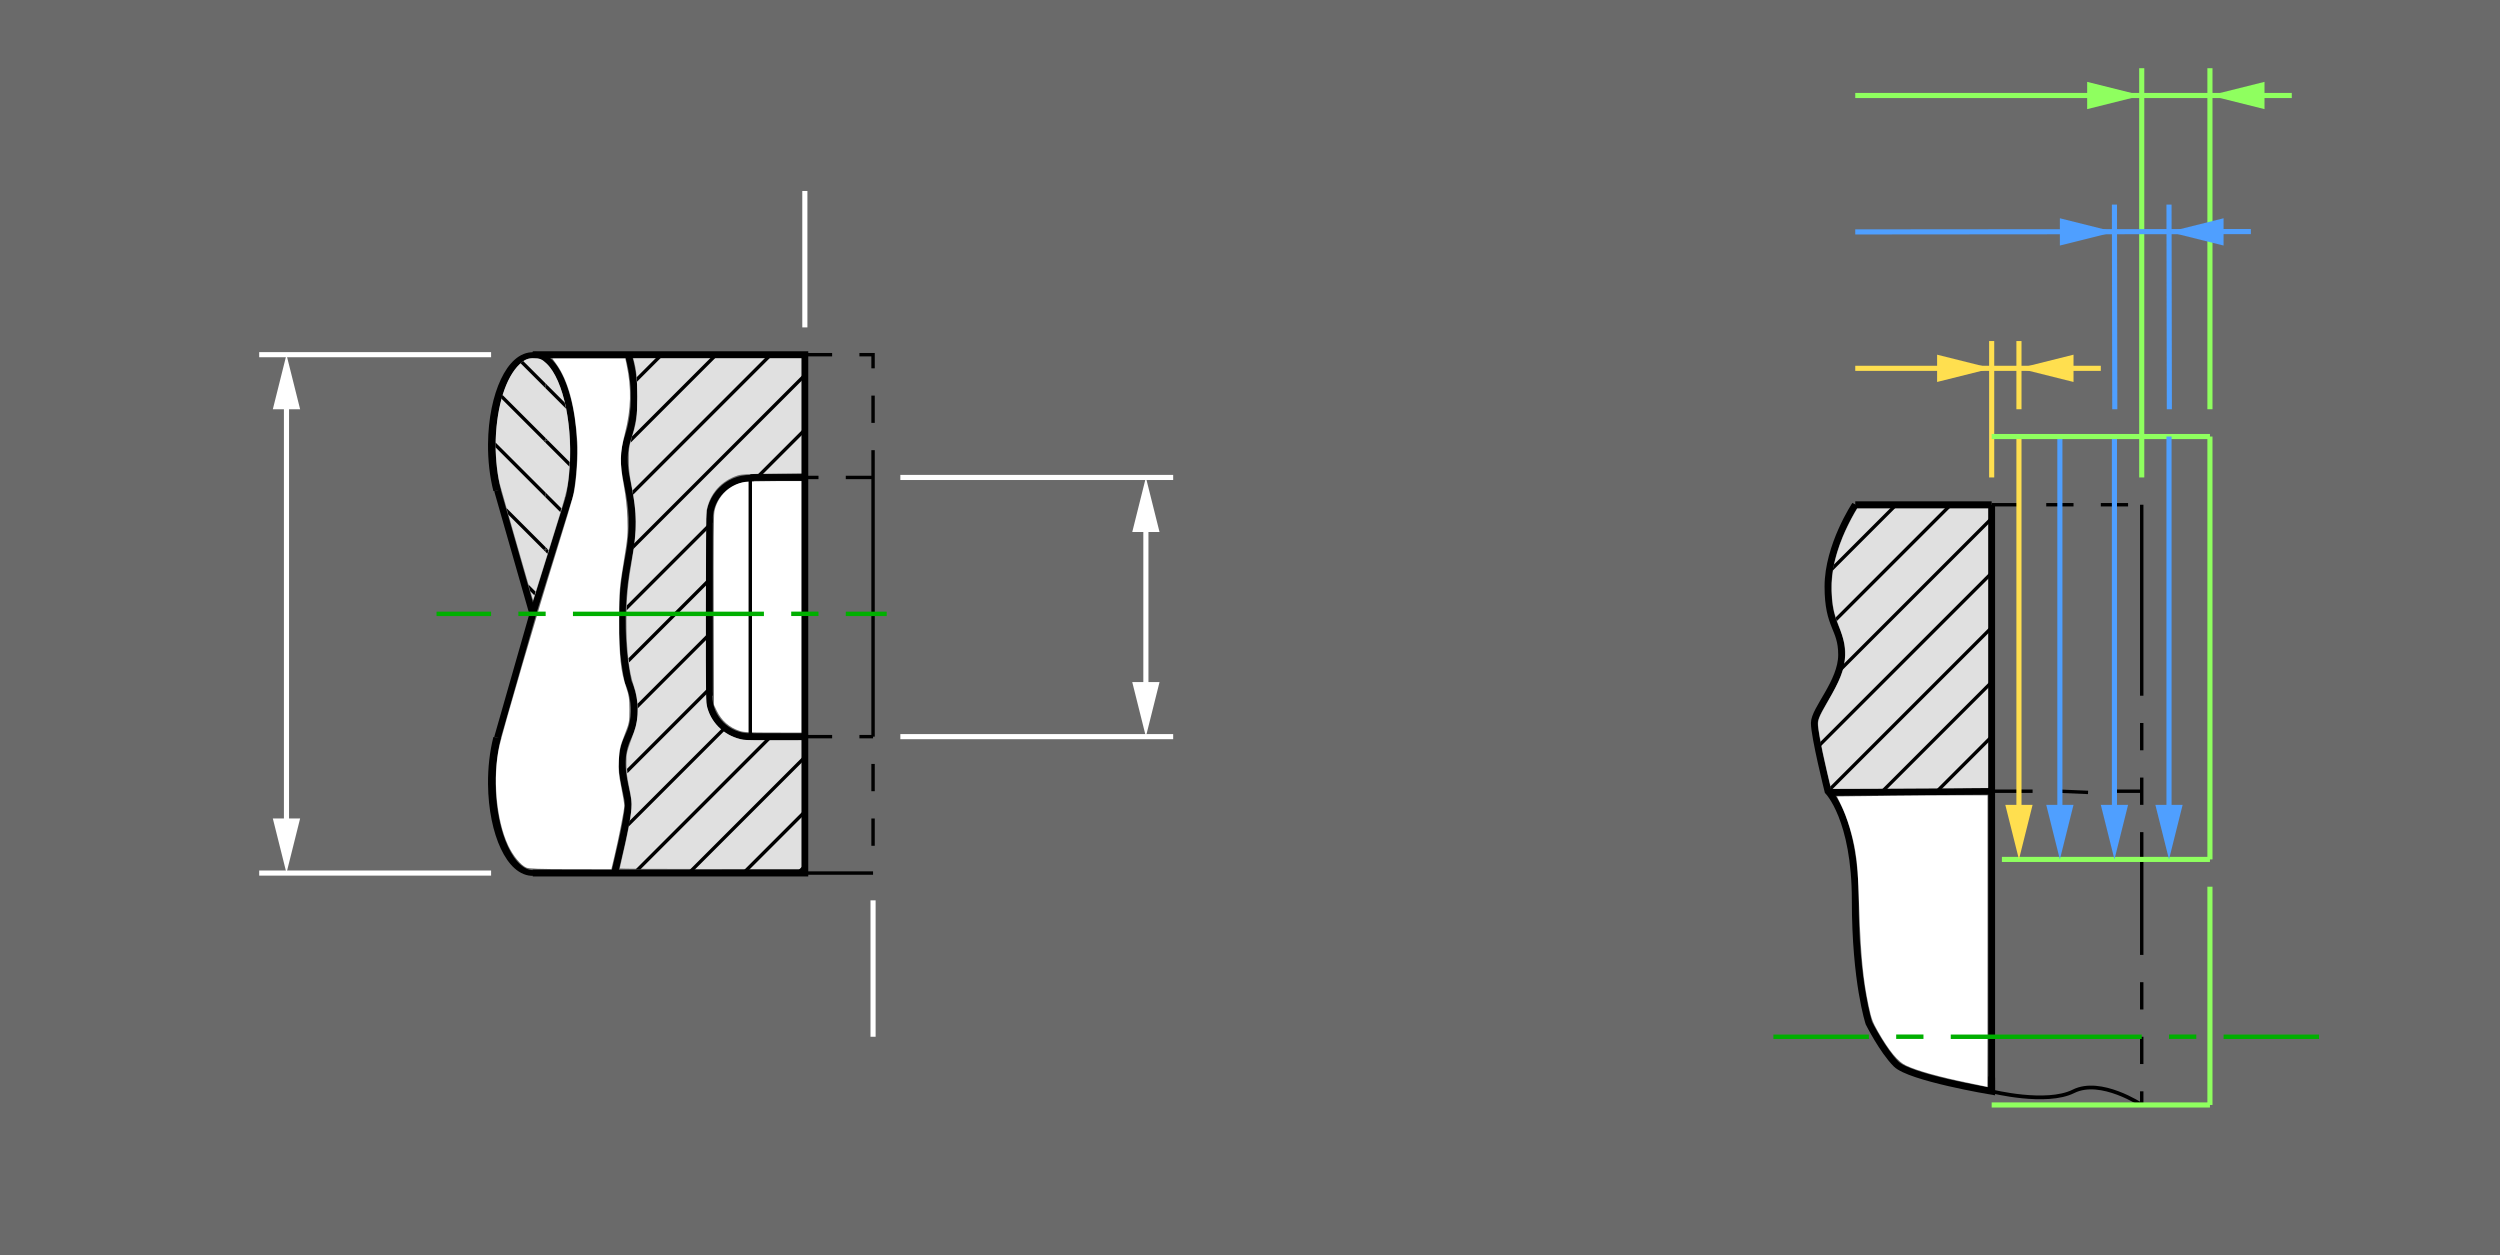 <?xml version="1.0" encoding="UTF-8" standalone="no"?>
<!-- Created with Inkscape (http://www.inkscape.org/) -->

<svg
   xmlns:dc="http://purl.org/dc/elements/1.1/"
   xmlns:cc="http://creativecommons.org/ns#"
   xmlns:rdf="http://www.w3.org/1999/02/22-rdf-syntax-ns#"
   xmlns:svg="http://www.w3.org/2000/svg"
   xmlns="http://www.w3.org/2000/svg"
   xmlns:xlink="http://www.w3.org/1999/xlink"
   xmlns:sodipodi="http://sodipodi.sourceforge.net/DTD/sodipodi-0.dtd"
   xmlns:inkscape="http://www.inkscape.org/namespaces/inkscape"
   width="733.054"
   height="368"
   id="svg35605"
   version="1.1"
   inkscape:version="0.47 r22583"
   sodipodi:docname="lathe_face.svg">
  <defs
     id="defs35607">
    <inkscape:perspective
       sodipodi:type="inkscape:persp3d"
       inkscape:vp_x="0 : 526.18109 : 1"
       inkscape:vp_y="0 : 1000 : 0"
       inkscape:vp_z="744.09448 : 526.18109 : 1"
       inkscape:persp3d-origin="372.04724 : 350.78739 : 1"
       id="perspective35613" />
    <inkscape:perspective
       id="perspective35329"
       inkscape:persp3d-origin="0.5 : 0.33333333 : 1"
       inkscape:vp_z="1 : 0.5 : 1"
       inkscape:vp_y="0 : 1000 : 0"
       inkscape:vp_x="0 : 0.5 : 1"
       sodipodi:type="inkscape:persp3d" />
    <clipPath
       clipPathUnits="userSpaceOnUse"
       id="clipPath34717">
      <path
         style="fill:#ffffc0;fill-opacity:1;stroke:none"
         d="m 792,664.362 c -1.704,-7.153 -2.694,-12.092 -2.911,-14.522 -0.24,-2.689 -0.622,-1.718 4.351,-11.079 2.678,-5.041 3.28,-7.053 3.275,-10.936 -0.004,-2.669 -0.193,-3.573 -1.591,-7.593 -2.41,-6.934 -2.79,-12.022 -1.388,-18.594 0.984,-4.613 2.983,-9.784 5.548,-14.346 l 1.177,-2.094 19.519,-0.091 19.519,-0.091 0,41.369 0,41.369 -10.549,0 c -5.802,0 -16.282,0.105 -23.29,0.233 l -12.741,0.233 -0.919,-3.857 0,0 z"
         id="path34719" />
    </clipPath>
    <clipPath
       clipPathUnits="userSpaceOnUse"
       id="clipPath34713">
      <path
         style="fill:#ffffc0;fill-opacity:1;stroke:none"
         d="m 792,664.362 c -1.704,-7.153 -2.694,-12.092 -2.911,-14.522 -0.24,-2.689 -0.622,-1.718 4.351,-11.079 2.678,-5.041 3.28,-7.053 3.275,-10.936 -0.004,-2.669 -0.193,-3.573 -1.591,-7.593 -2.41,-6.934 -2.79,-12.022 -1.388,-18.594 0.984,-4.613 2.983,-9.784 5.548,-14.346 l 1.177,-2.094 19.519,-0.091 19.519,-0.091 0,41.369 0,41.369 -10.549,0 c -5.802,0 -16.282,0.105 -23.29,0.233 l -12.741,0.233 -0.919,-3.857 0,0 z"
         id="path34715" />
    </clipPath>
    <clipPath
       clipPathUnits="userSpaceOnUse"
       id="clipPath34709">
      <path
         style="fill:#ffffc0;fill-opacity:1;stroke:none"
         d="m 792,664.362 c -1.704,-7.153 -2.694,-12.092 -2.911,-14.522 -0.24,-2.689 -0.622,-1.718 4.351,-11.079 2.678,-5.041 3.28,-7.053 3.275,-10.936 -0.004,-2.669 -0.193,-3.573 -1.591,-7.593 -2.41,-6.934 -2.79,-12.022 -1.388,-18.594 0.984,-4.613 2.983,-9.784 5.548,-14.346 l 1.177,-2.094 19.519,-0.091 19.519,-0.091 0,41.369 0,41.369 -10.549,0 c -5.802,0 -16.282,0.105 -23.29,0.233 l -12.741,0.233 -0.919,-3.857 0,0 z"
         id="path34711" />
    </clipPath>
    <clipPath
       clipPathUnits="userSpaceOnUse"
       id="clipPath34705">
      <path
         style="fill:#ffffc0;fill-opacity:1;stroke:none"
         d="m 792,664.362 c -1.704,-7.153 -2.694,-12.092 -2.911,-14.522 -0.24,-2.689 -0.622,-1.718 4.351,-11.079 2.678,-5.041 3.28,-7.053 3.275,-10.936 -0.004,-2.669 -0.193,-3.573 -1.591,-7.593 -2.41,-6.934 -2.79,-12.022 -1.388,-18.594 0.984,-4.613 2.983,-9.784 5.548,-14.346 l 1.177,-2.094 19.519,-0.091 19.519,-0.091 0,41.369 0,41.369 -10.549,0 c -5.802,0 -16.282,0.105 -23.29,0.233 l -12.741,0.233 -0.919,-3.857 0,0 z"
         id="path34707" />
    </clipPath>
    <clipPath
       clipPathUnits="userSpaceOnUse"
       id="clipPath34701">
      <path
         style="fill:#ffffc0;fill-opacity:1;stroke:none"
         d="m 792,664.362 c -1.704,-7.153 -2.694,-12.092 -2.911,-14.522 -0.24,-2.689 -0.622,-1.718 4.351,-11.079 2.678,-5.041 3.28,-7.053 3.275,-10.936 -0.004,-2.669 -0.193,-3.573 -1.591,-7.593 -2.41,-6.934 -2.79,-12.022 -1.388,-18.594 0.984,-4.613 2.983,-9.784 5.548,-14.346 l 1.177,-2.094 19.519,-0.091 19.519,-0.091 0,41.369 0,41.369 -10.549,0 c -5.802,0 -16.282,0.105 -23.29,0.233 l -12.741,0.233 -0.919,-3.857 0,0 z"
         id="path34703" />
    </clipPath>
    <clipPath
       clipPathUnits="userSpaceOnUse"
       id="clipPath34697">
      <path
         style="fill:#ffffc0;fill-opacity:1;stroke:none"
         d="m 792,664.362 c -1.704,-7.153 -2.694,-12.092 -2.911,-14.522 -0.24,-2.689 -0.622,-1.718 4.351,-11.079 2.678,-5.041 3.28,-7.053 3.275,-10.936 -0.004,-2.669 -0.193,-3.573 -1.591,-7.593 -2.41,-6.934 -2.79,-12.022 -1.388,-18.594 0.984,-4.613 2.983,-9.784 5.548,-14.346 l 1.177,-2.094 19.519,-0.091 19.519,-0.091 0,41.369 0,41.369 -10.549,0 c -5.802,0 -16.282,0.105 -23.29,0.233 l -12.741,0.233 -0.919,-3.857 0,0 z"
         id="path34699" />
    </clipPath>
    <clipPath
       clipPathUnits="userSpaceOnUse"
       id="clipPath34693">
      <path
         style="fill:#ffffc0;fill-opacity:1;stroke:none"
         d="m 792,664.362 c -1.704,-7.153 -2.694,-12.092 -2.911,-14.522 -0.24,-2.689 -0.622,-1.718 4.351,-11.079 2.678,-5.041 3.28,-7.053 3.275,-10.936 -0.004,-2.669 -0.193,-3.573 -1.591,-7.593 -2.41,-6.934 -2.79,-12.022 -1.388,-18.594 0.984,-4.613 2.983,-9.784 5.548,-14.346 l 1.177,-2.094 19.519,-0.091 19.519,-0.091 0,41.369 0,41.369 -10.549,0 c -5.802,0 -16.282,0.105 -23.29,0.233 l -12.741,0.233 -0.919,-3.857 0,0 z"
         id="path34695" />
    </clipPath>
    <clipPath
       clipPathUnits="userSpaceOnUse"
       id="clipPath34462">
      <path
         style="fill:#d2d2aa;fill-opacity:1;stroke:none"
         d="m -139.846,473.977 c 0.211,-0.549 1.08,-4.253 1.931,-8.23 1.554,-7.259 1.564,-8.021 0.262,-20.47 -0.32,-3.059 -0.018,-5.064 1.413,-9.391 2.182,-6.597 2.236,-9.103 0.348,-16.065 -2.265,-8.355 -2.547,-21.43 -0.72,-33.481 1.78,-11.744 1.845,-16.091 0.357,-23.893 -1.224,-6.419 -1.067,-10.123 0.777,-18.286 1.163,-5.149 1.129,-13.973 -0.071,-18.208 L -136,324.362 l 24.831,0 24.831,0 0,17.324 0,17.324 -8.862,0 c -5.951,0 -9.609,0.32 -11.137,0.974 -2.752,1.177 -5.803,4.319 -6.827,7.027 -0.487,1.288 -0.752,12.212 -0.752,30.964 0,27.468 0.073,29.116 1.398,31.714 2.757,5.404 7.175,7.057 18.931,7.085 l 7.248,0.017 0,19.092 0,19.092 -26.946,0 c -22.919,0 -26.888,-0.149 -26.562,-0.999 z"
         id="path34464" />
    </clipPath>
    <clipPath
       clipPathUnits="userSpaceOnUse"
       id="clipPath34458">
      <path
         style="fill:#d2d2aa;fill-opacity:1;stroke:none"
         d="m -139.846,473.977 c 0.211,-0.549 1.08,-4.253 1.931,-8.23 1.554,-7.259 1.564,-8.021 0.262,-20.47 -0.32,-3.059 -0.018,-5.064 1.413,-9.391 2.182,-6.597 2.236,-9.103 0.348,-16.065 -2.265,-8.355 -2.547,-21.43 -0.72,-33.481 1.78,-11.744 1.845,-16.091 0.357,-23.893 -1.224,-6.419 -1.067,-10.123 0.777,-18.286 1.163,-5.149 1.129,-13.973 -0.071,-18.208 L -136,324.362 l 24.831,0 24.831,0 0,17.324 0,17.324 -8.862,0 c -5.951,0 -9.609,0.32 -11.137,0.974 -2.752,1.177 -5.803,4.319 -6.827,7.027 -0.487,1.288 -0.752,12.212 -0.752,30.964 0,27.468 0.073,29.116 1.398,31.714 2.757,5.404 7.175,7.057 18.931,7.085 l 7.248,0.017 0,19.092 0,19.092 -26.946,0 c -22.919,0 -26.888,-0.149 -26.562,-0.999 z"
         id="path34460" />
    </clipPath>
    <clipPath
       clipPathUnits="userSpaceOnUse"
       id="clipPath34454">
      <path
         style="fill:#d2d2aa;fill-opacity:1;stroke:none"
         d="m -139.846,473.977 c 0.211,-0.549 1.08,-4.253 1.931,-8.23 1.554,-7.259 1.564,-8.021 0.262,-20.47 -0.32,-3.059 -0.018,-5.064 1.413,-9.391 2.182,-6.597 2.236,-9.103 0.348,-16.065 -2.265,-8.355 -2.547,-21.43 -0.72,-33.481 1.78,-11.744 1.845,-16.091 0.357,-23.893 -1.224,-6.419 -1.067,-10.123 0.777,-18.286 1.163,-5.149 1.129,-13.973 -0.071,-18.208 L -136,324.362 l 24.831,0 24.831,0 0,17.324 0,17.324 -8.862,0 c -5.951,0 -9.609,0.32 -11.137,0.974 -2.752,1.177 -5.803,4.319 -6.827,7.027 -0.487,1.288 -0.752,12.212 -0.752,30.964 0,27.468 0.073,29.116 1.398,31.714 2.757,5.404 7.175,7.057 18.931,7.085 l 7.248,0.017 0,19.092 0,19.092 -26.946,0 c -22.919,0 -26.888,-0.149 -26.562,-0.999 z"
         id="path34456" />
    </clipPath>
    <clipPath
       clipPathUnits="userSpaceOnUse"
       id="clipPath34450">
      <path
         style="fill:#d2d2aa;fill-opacity:1;stroke:none"
         d="m -139.846,473.977 c 0.211,-0.549 1.08,-4.253 1.931,-8.23 1.554,-7.259 1.564,-8.021 0.262,-20.47 -0.32,-3.059 -0.018,-5.064 1.413,-9.391 2.182,-6.597 2.236,-9.103 0.348,-16.065 -2.265,-8.355 -2.547,-21.43 -0.72,-33.481 1.78,-11.744 1.845,-16.091 0.357,-23.893 -1.224,-6.419 -1.067,-10.123 0.777,-18.286 1.163,-5.149 1.129,-13.973 -0.071,-18.208 L -136,324.362 l 24.831,0 24.831,0 0,17.324 0,17.324 -8.862,0 c -5.951,0 -9.609,0.32 -11.137,0.974 -2.752,1.177 -5.803,4.319 -6.827,7.027 -0.487,1.288 -0.752,12.212 -0.752,30.964 0,27.468 0.073,29.116 1.398,31.714 2.757,5.404 7.175,7.057 18.931,7.085 l 7.248,0.017 0,19.092 0,19.092 -26.946,0 c -22.919,0 -26.888,-0.149 -26.562,-0.999 z"
         id="path34452" />
    </clipPath>
    <clipPath
       clipPathUnits="userSpaceOnUse"
       id="clipPath34446">
      <path
         style="fill:#d2d2aa;fill-opacity:1;stroke:none"
         d="m -139.846,473.977 c 0.211,-0.549 1.08,-4.253 1.931,-8.23 1.554,-7.259 1.564,-8.021 0.262,-20.47 -0.32,-3.059 -0.018,-5.064 1.413,-9.391 2.182,-6.597 2.236,-9.103 0.348,-16.065 -2.265,-8.355 -2.547,-21.43 -0.72,-33.481 1.78,-11.744 1.845,-16.091 0.357,-23.893 -1.224,-6.419 -1.067,-10.123 0.777,-18.286 1.163,-5.149 1.129,-13.973 -0.071,-18.208 L -136,324.362 l 24.831,0 24.831,0 0,17.324 0,17.324 -8.862,0 c -5.951,0 -9.609,0.32 -11.137,0.974 -2.752,1.177 -5.803,4.319 -6.827,7.027 -0.487,1.288 -0.752,12.212 -0.752,30.964 0,27.468 0.073,29.116 1.398,31.714 2.757,5.404 7.175,7.057 18.931,7.085 l 7.248,0.017 0,19.092 0,19.092 -26.946,0 c -22.919,0 -26.888,-0.149 -26.562,-0.999 z"
         id="path34448" />
    </clipPath>
    <clipPath
       clipPathUnits="userSpaceOnUse"
       id="clipPath34442">
      <path
         style="fill:#d2d2aa;fill-opacity:1;stroke:none"
         d="m -139.846,473.977 c 0.211,-0.549 1.08,-4.253 1.931,-8.23 1.554,-7.259 1.564,-8.021 0.262,-20.47 -0.32,-3.059 -0.018,-5.064 1.413,-9.391 2.182,-6.597 2.236,-9.103 0.348,-16.065 -2.265,-8.355 -2.547,-21.43 -0.72,-33.481 1.78,-11.744 1.845,-16.091 0.357,-23.893 -1.224,-6.419 -1.067,-10.123 0.777,-18.286 1.163,-5.149 1.129,-13.973 -0.071,-18.208 L -136,324.362 l 24.831,0 24.831,0 0,17.324 0,17.324 -8.862,0 c -5.951,0 -9.609,0.32 -11.137,0.974 -2.752,1.177 -5.803,4.319 -6.827,7.027 -0.487,1.288 -0.752,12.212 -0.752,30.964 0,27.468 0.073,29.116 1.398,31.714 2.757,5.404 7.175,7.057 18.931,7.085 l 7.248,0.017 0,19.092 0,19.092 -26.946,0 c -22.919,0 -26.888,-0.149 -26.562,-0.999 z"
         id="path34444" />
    </clipPath>
    <clipPath
       clipPathUnits="userSpaceOnUse"
       id="clipPath34438">
      <path
         style="fill:#d2d2aa;fill-opacity:1;stroke:none"
         d="m -139.846,473.977 c 0.211,-0.549 1.08,-4.253 1.931,-8.23 1.554,-7.259 1.564,-8.021 0.262,-20.47 -0.32,-3.059 -0.018,-5.064 1.413,-9.391 2.182,-6.597 2.236,-9.103 0.348,-16.065 -2.265,-8.355 -2.547,-21.43 -0.72,-33.481 1.78,-11.744 1.845,-16.091 0.357,-23.893 -1.224,-6.419 -1.067,-10.123 0.777,-18.286 1.163,-5.149 1.129,-13.973 -0.071,-18.208 L -136,324.362 l 24.831,0 24.831,0 0,17.324 0,17.324 -8.862,0 c -5.951,0 -9.609,0.32 -11.137,0.974 -2.752,1.177 -5.803,4.319 -6.827,7.027 -0.487,1.288 -0.752,12.212 -0.752,30.964 0,27.468 0.073,29.116 1.398,31.714 2.757,5.404 7.175,7.057 18.931,7.085 l 7.248,0.017 0,19.092 0,19.092 -26.946,0 c -22.919,0 -26.888,-0.149 -26.562,-0.999 z"
         id="path34440" />
    </clipPath>
    <clipPath
       clipPathUnits="userSpaceOnUse"
       id="clipPath34434">
      <path
         style="fill:#d2d2aa;fill-opacity:1;stroke:none"
         d="m -139.846,473.977 c 0.211,-0.549 1.08,-4.253 1.931,-8.23 1.554,-7.259 1.564,-8.021 0.262,-20.47 -0.32,-3.059 -0.018,-5.064 1.413,-9.391 2.182,-6.597 2.236,-9.103 0.348,-16.065 -2.265,-8.355 -2.547,-21.43 -0.72,-33.481 1.78,-11.744 1.845,-16.091 0.357,-23.893 -1.224,-6.419 -1.067,-10.123 0.777,-18.286 1.163,-5.149 1.129,-13.973 -0.071,-18.208 L -136,324.362 l 24.831,0 24.831,0 0,17.324 0,17.324 -8.862,0 c -5.951,0 -9.609,0.32 -11.137,0.974 -2.752,1.177 -5.803,4.319 -6.827,7.027 -0.487,1.288 -0.752,12.212 -0.752,30.964 0,27.468 0.073,29.116 1.398,31.714 2.757,5.404 7.175,7.057 18.931,7.085 l 7.248,0.017 0,19.092 0,19.092 -26.946,0 c -22.919,0 -26.888,-0.149 -26.562,-0.999 z"
         id="path34436" />
    </clipPath>
    <clipPath
       clipPathUnits="userSpaceOnUse"
       id="clipPath34430">
      <path
         style="fill:#d2d2aa;fill-opacity:1;stroke:none"
         d="m -139.846,473.977 c 0.211,-0.549 1.08,-4.253 1.931,-8.23 1.554,-7.259 1.564,-8.021 0.262,-20.47 -0.32,-3.059 -0.018,-5.064 1.413,-9.391 2.182,-6.597 2.236,-9.103 0.348,-16.065 -2.265,-8.355 -2.547,-21.43 -0.72,-33.481 1.78,-11.744 1.845,-16.091 0.357,-23.893 -1.224,-6.419 -1.067,-10.123 0.777,-18.286 1.163,-5.149 1.129,-13.973 -0.071,-18.208 L -136,324.362 l 24.831,0 24.831,0 0,17.324 0,17.324 -8.862,0 c -5.951,0 -9.609,0.32 -11.137,0.974 -2.752,1.177 -5.803,4.319 -6.827,7.027 -0.487,1.288 -0.752,12.212 -0.752,30.964 0,27.468 0.073,29.116 1.398,31.714 2.757,5.404 7.175,7.057 18.931,7.085 l 7.248,0.017 0,19.092 0,19.092 -26.946,0 c -22.919,0 -26.888,-0.149 -26.562,-0.999 z"
         id="path34432" />
    </clipPath>
    <clipPath
       clipPathUnits="userSpaceOnUse"
       id="clipPath34426">
      <path
         style="fill:#d2d2aa;fill-opacity:1;stroke:none"
         d="m -139.846,473.977 c 0.211,-0.549 1.08,-4.253 1.931,-8.23 1.554,-7.259 1.564,-8.021 0.262,-20.47 -0.32,-3.059 -0.018,-5.064 1.413,-9.391 2.182,-6.597 2.236,-9.103 0.348,-16.065 -2.265,-8.355 -2.547,-21.43 -0.72,-33.481 1.78,-11.744 1.845,-16.091 0.357,-23.893 -1.224,-6.419 -1.067,-10.123 0.777,-18.286 1.163,-5.149 1.129,-13.973 -0.071,-18.208 L -136,324.362 l 24.831,0 24.831,0 0,17.324 0,17.324 -8.862,0 c -5.951,0 -9.609,0.32 -11.137,0.974 -2.752,1.177 -5.803,4.319 -6.827,7.027 -0.487,1.288 -0.752,12.212 -0.752,30.964 0,27.468 0.073,29.116 1.398,31.714 2.757,5.404 7.175,7.057 18.931,7.085 l 7.248,0.017 0,19.092 0,19.092 -26.946,0 c -22.919,0 -26.888,-0.149 -26.562,-0.999 z"
         id="path34428" />
    </clipPath>
    <clipPath
       clipPathUnits="userSpaceOnUse"
       id="clipPath34422">
      <path
         style="fill:#d2d2aa;fill-opacity:1;stroke:none"
         d="m -139.846,473.977 c 0.211,-0.549 1.08,-4.253 1.931,-8.23 1.554,-7.259 1.564,-8.021 0.262,-20.47 -0.32,-3.059 -0.018,-5.064 1.413,-9.391 2.182,-6.597 2.236,-9.103 0.348,-16.065 -2.265,-8.355 -2.547,-21.43 -0.72,-33.481 1.78,-11.744 1.845,-16.091 0.357,-23.893 -1.224,-6.419 -1.067,-10.123 0.777,-18.286 1.163,-5.149 1.129,-13.973 -0.071,-18.208 L -136,324.362 l 24.831,0 24.831,0 0,17.324 0,17.324 -8.862,0 c -5.951,0 -9.609,0.32 -11.137,0.974 -2.752,1.177 -5.803,4.319 -6.827,7.027 -0.487,1.288 -0.752,12.212 -0.752,30.964 0,27.468 0.073,29.116 1.398,31.714 2.757,5.404 7.175,7.057 18.931,7.085 l 7.248,0.017 0,19.092 0,19.092 -26.946,0 c -22.919,0 -26.888,-0.149 -26.562,-0.999 z"
         id="path34424" />
    </clipPath>
    <clipPath
       clipPathUnits="userSpaceOnUse"
       id="clipPath34418">
      <path
         style="fill:#d2d2aa;fill-opacity:1;stroke:none"
         d="m -139.846,473.977 c 0.211,-0.549 1.08,-4.253 1.931,-8.23 1.554,-7.259 1.564,-8.021 0.262,-20.47 -0.32,-3.059 -0.018,-5.064 1.413,-9.391 2.182,-6.597 2.236,-9.103 0.348,-16.065 -2.265,-8.355 -2.547,-21.43 -0.72,-33.481 1.78,-11.744 1.845,-16.091 0.357,-23.893 -1.224,-6.419 -1.067,-10.123 0.777,-18.286 1.163,-5.149 1.129,-13.973 -0.071,-18.208 L -136,324.362 l 24.831,0 24.831,0 0,17.324 0,17.324 -8.862,0 c -5.951,0 -9.609,0.32 -11.137,0.974 -2.752,1.177 -5.803,4.319 -6.827,7.027 -0.487,1.288 -0.752,12.212 -0.752,30.964 0,27.468 0.073,29.116 1.398,31.714 2.757,5.404 7.175,7.057 18.931,7.085 l 7.248,0.017 0,19.092 0,19.092 -26.946,0 c -22.919,0 -26.888,-0.149 -26.562,-0.999 z"
         id="path34420" />
    </clipPath>
    <clipPath
       clipPathUnits="userSpaceOnUse"
       id="clipPath34414">
      <path
         style="fill:#d2d2aa;fill-opacity:1;stroke:none"
         d="m -139.846,473.977 c 0.211,-0.549 1.08,-4.253 1.931,-8.23 1.554,-7.259 1.564,-8.021 0.262,-20.47 -0.32,-3.059 -0.018,-5.064 1.413,-9.391 2.182,-6.597 2.236,-9.103 0.348,-16.065 -2.265,-8.355 -2.547,-21.43 -0.72,-33.481 1.78,-11.744 1.845,-16.091 0.357,-23.893 -1.224,-6.419 -1.067,-10.123 0.777,-18.286 1.163,-5.149 1.129,-13.973 -0.071,-18.208 L -136,324.362 l 24.831,0 24.831,0 0,17.324 0,17.324 -8.862,0 c -5.951,0 -9.609,0.32 -11.137,0.974 -2.752,1.177 -5.803,4.319 -6.827,7.027 -0.487,1.288 -0.752,12.212 -0.752,30.964 0,27.468 0.073,29.116 1.398,31.714 2.757,5.404 7.175,7.057 18.931,7.085 l 7.248,0.017 0,19.092 0,19.092 -26.946,0 c -22.919,0 -26.888,-0.149 -26.562,-0.999 z"
         id="path34416" />
    </clipPath>
    <clipPath
       clipPathUnits="userSpaceOnUse"
       id="clipPath13461-6">
      <path
         style="fill:#e0e0e0;fill-opacity:1;stroke:none;display:inline"
         d="m -132,434.362 c -2.473,-8.496 -9.33,-32.507 -9.545,-33.423 -0.825,-3.516 -1.306,-8.855 -1.161,-12.89 0.361,-10.047 2.992,-18.333 7.018,-22.099 1.478,-1.383 2.364,-1.753 4.196,-1.752 1.73,5e-4 2.323,0.246 3.669,1.519 5.127,4.849 7.993,19.075 6.587,32.699 -0.464,4.494 -0.685,5.326 -5.616,21.126 -2.557,8.194 -4.706,15.071 -4.775,15.283 -0.115,0.351 -0.149,0.308 -0.373,-0.463 z"
         id="path13463-7" />
    </clipPath>
    <clipPath
       clipPathUnits="userSpaceOnUse"
       id="clipPath13096-1-7">
      <rect
         style="fill:#cccccc;fill-opacity:1;stroke:none"
         id="rect13098-4-2"
         width="16"
         height="16"
         x="-240"
         y="392.362" />
    </clipPath>
    <clipPath
       clipPathUnits="userSpaceOnUse"
       id="clipPath13092-8-7">
      <rect
         style="fill:#cccccc;fill-opacity:1;stroke:none"
         id="rect13094-8-49"
         width="16"
         height="16"
         x="-240"
         y="392.362" />
    </clipPath>
    <clipPath
       clipPathUnits="userSpaceOnUse"
       id="clipPath13088-4-6">
      <rect
         style="fill:#cccccc;fill-opacity:1;stroke:none"
         id="rect13090-8-6"
         width="16"
         height="16"
         x="-240"
         y="392.362" />
    </clipPath>
    <clipPath
       clipPathUnits="userSpaceOnUse"
       id="clipPath13096-9-5">
      <rect
         style="fill:#cccccc;fill-opacity:1;stroke:none"
         id="rect13098-9-2"
         width="16"
         height="16"
         x="-240"
         y="392.362" />
    </clipPath>
    <clipPath
       clipPathUnits="userSpaceOnUse"
       id="clipPath13092-6-26">
      <rect
         style="fill:#cccccc;fill-opacity:1;stroke:none"
         id="rect13094-4-3"
         width="16"
         height="16"
         x="-240"
         y="392.362" />
    </clipPath>
    <clipPath
       clipPathUnits="userSpaceOnUse"
       id="clipPath13088-0-7">
      <rect
         style="fill:#cccccc;fill-opacity:1;stroke:none"
         id="rect13090-6-8"
         width="16"
         height="16"
         x="-240"
         y="392.362" />
    </clipPath>
    <clipPath
       clipPathUnits="userSpaceOnUse"
       id="clipPath13096-8-5">
      <rect
         style="fill:#cccccc;fill-opacity:1;stroke:none"
         id="rect13098-1-06"
         width="16"
         height="16"
         x="-240"
         y="392.362" />
    </clipPath>
    <clipPath
       clipPathUnits="userSpaceOnUse"
       id="clipPath13092-9-4">
      <rect
         style="fill:#cccccc;fill-opacity:1;stroke:none"
         id="rect13094-2-21"
         width="16"
         height="16"
         x="-240"
         y="392.362" />
    </clipPath>
    <clipPath
       clipPathUnits="userSpaceOnUse"
       id="clipPath13088-7-2">
      <rect
         style="fill:#cccccc;fill-opacity:1;stroke:none"
         id="rect13090-0-3"
         width="16"
         height="16"
         x="-240"
         y="392.362" />
    </clipPath>
    <clipPath
       clipPathUnits="userSpaceOnUse"
       id="clipPath13096-84-6">
      <rect
         style="fill:#cccccc;fill-opacity:1;stroke:none"
         id="rect13098-12-85"
         width="16"
         height="16"
         x="-240"
         y="392.362" />
    </clipPath>
    <clipPath
       clipPathUnits="userSpaceOnUse"
       id="clipPath13092-4-2">
      <rect
         style="fill:#cccccc;fill-opacity:1;stroke:none"
         id="rect13094-0-52"
         width="16"
         height="16"
         x="-240"
         y="392.362" />
    </clipPath>
    <clipPath
       clipPathUnits="userSpaceOnUse"
       id="clipPath13088-3-8">
      <rect
         style="fill:#cccccc;fill-opacity:1;stroke:none"
         id="rect13090-5-31"
         width="16"
         height="16"
         x="-240"
         y="392.362" />
    </clipPath>
    <clipPath
       clipPathUnits="userSpaceOnUse"
       id="clipPath13096-0-77">
      <rect
         style="fill:#cccccc;fill-opacity:1;stroke:none"
         id="rect13098-11-9"
         width="16"
         height="16"
         x="-240"
         y="392.362" />
    </clipPath>
    <clipPath
       clipPathUnits="userSpaceOnUse"
       id="clipPath13092-3-16">
      <rect
         style="fill:#cccccc;fill-opacity:1;stroke:none"
         id="rect13094-7-70"
         width="16"
         height="16"
         x="-240"
         y="392.362" />
    </clipPath>
    <clipPath
       clipPathUnits="userSpaceOnUse"
       id="clipPath13088-03-4">
      <rect
         style="fill:#cccccc;fill-opacity:1;stroke:none"
         id="rect13090-1-0"
         width="16"
         height="16"
         x="-240"
         y="392.362" />
    </clipPath>
    <clipPath
       clipPathUnits="userSpaceOnUse"
       id="clipPath13096-3-4">
      <rect
         style="fill:#cccccc;fill-opacity:1;stroke:none"
         id="rect13098-96-03"
         width="16"
         height="16"
         x="-240"
         y="392.362" />
    </clipPath>
    <clipPath
       clipPathUnits="userSpaceOnUse"
       id="clipPath13092-0-3">
      <rect
         style="fill:#cccccc;fill-opacity:1;stroke:none"
         id="rect13094-1-0"
         width="16"
         height="16"
         x="-240"
         y="392.362" />
    </clipPath>
    <clipPath
       clipPathUnits="userSpaceOnUse"
       id="clipPath13088-75-0">
      <rect
         style="fill:#cccccc;fill-opacity:1;stroke:none"
         id="rect13090-7-3"
         width="16"
         height="16"
         x="-240"
         y="392.362" />
    </clipPath>
    <clipPath
       clipPathUnits="userSpaceOnUse"
       id="clipPath13096-94-6">
      <rect
         style="fill:#cccccc;fill-opacity:1;stroke:none"
         id="rect13098-47-6"
         width="16"
         height="16"
         x="-240"
         y="392.362" />
    </clipPath>
    <clipPath
       clipPathUnits="userSpaceOnUse"
       id="clipPath13092-1-5">
      <rect
         style="fill:#cccccc;fill-opacity:1;stroke:none"
         id="rect13094-03-0"
         width="16"
         height="16"
         x="-240"
         y="392.362" />
    </clipPath>
    <clipPath
       clipPathUnits="userSpaceOnUse"
       id="clipPath13088-5-0">
      <rect
         style="fill:#cccccc;fill-opacity:1;stroke:none"
         id="rect13090-86-0"
         width="16"
         height="16"
         x="-240"
         y="392.362" />
    </clipPath>
    <clipPath
       clipPathUnits="userSpaceOnUse"
       id="clipPath13096-92-6">
      <rect
         style="fill:#cccccc;fill-opacity:1;stroke:none"
         id="rect13098-0-9"
         width="16"
         height="16"
         x="-240"
         y="392.362" />
    </clipPath>
    <clipPath
       clipPathUnits="userSpaceOnUse"
       id="clipPath13092-08-5">
      <rect
         style="fill:#cccccc;fill-opacity:1;stroke:none"
         id="rect13094-6-0"
         width="16"
         height="16"
         x="-240"
         y="392.362" />
    </clipPath>
    <clipPath
       clipPathUnits="userSpaceOnUse"
       id="clipPath13088-01-6">
      <rect
         style="fill:#cccccc;fill-opacity:1;stroke:none"
         id="rect13090-73-70"
         width="16"
         height="16"
         x="-240"
         y="392.362" />
    </clipPath>
    <clipPath
       clipPathUnits="userSpaceOnUse"
       id="clipPath13096-33-0">
      <rect
         style="fill:#cccccc;fill-opacity:1;stroke:none"
         id="rect13098-8-1"
         width="16"
         height="16"
         x="-240"
         y="392.362" />
    </clipPath>
    <clipPath
       clipPathUnits="userSpaceOnUse"
       id="clipPath13092-93-87">
      <rect
         style="fill:#cccccc;fill-opacity:1;stroke:none"
         id="rect13094-08-0"
         width="16"
         height="16"
         x="-240"
         y="392.362" />
    </clipPath>
    <clipPath
       clipPathUnits="userSpaceOnUse"
       id="clipPath13088-8-9">
      <rect
         style="fill:#cccccc;fill-opacity:1;stroke:none"
         id="rect13090-9-6"
         width="16"
         height="16"
         x="-240"
         y="392.362" />
    </clipPath>
    <clipPath
       clipPathUnits="userSpaceOnUse"
       id="clipPath13096-37-7">
      <rect
         style="fill:#cccccc;fill-opacity:1;stroke:none"
         id="rect13098-6-1"
         width="16"
         height="16"
         x="-240"
         y="392.362" />
    </clipPath>
    <clipPath
       clipPathUnits="userSpaceOnUse"
       id="clipPath13092-65-0">
      <rect
         style="fill:#cccccc;fill-opacity:1;stroke:none"
         id="rect13094-61-9"
         width="16"
         height="16"
         x="-240"
         y="392.362" />
    </clipPath>
    <clipPath
       clipPathUnits="userSpaceOnUse"
       id="clipPath13088-6-70">
      <rect
         style="fill:#cccccc;fill-opacity:1;stroke:none"
         id="rect13090-4-2"
         width="16"
         height="16"
         x="-240"
         y="392.362" />
    </clipPath>
    <pattern
       inkscape:collect="always"
       xlink:href="#Strips1_1-6-0-7"
       id="pattern32443"
       patternTransform="matrix(10,0,0,9.5,19.968,26.445)" />
    <pattern
       inkscape:stockid="Stripes 1:1"
       id="Strips1_1-6-0-7"
       patternTransform="matrix(10,0,0,9.5,-288,7.595)"
       height="1"
       width="2"
       patternUnits="userSpaceOnUse"
       inkscape:collect="always">
      <rect
         id="rect5910-4-0-6"
         height="2"
         width="1"
         y="-0.5"
         x="0"
         style="fill:black;stroke:none" />
    </pattern>
  </defs>
  <sodipodi:namedview
     id="base"
     pagecolor="#ffffff"
     bordercolor="#666666"
     borderopacity="1.0"
     inkscape:pageopacity="0.0"
     inkscape:pageshadow="2"
     inkscape:zoom="2.104767"
     inkscape:cx="491.95636"
     inkscape:cy="258.59258"
     inkscape:document-units="px"
     inkscape:current-layer="layer1"
     showgrid="true"
     inkscape:window-width="1170"
     inkscape:window-height="868"
     inkscape:window-x="4"
     inkscape:window-y="24"
     inkscape:window-maximized="0">
    <inkscape:grid
       type="xygrid"
       id="grid36187"
       empspacing="2"
       visible="true"
       enabled="true"
       snapvisiblegridlinesonly="true"
       spacingx="2px"
       spacingy="2px"
       dotted="true" />
  </sodipodi:namedview>
  <g
     inkscape:label="Layer 1"
     inkscape:groupmode="layer"
     id="layer1"
     transform="translate(-7.759,-371.219)">
    <rect
       style="fill:#6a6a6a;fill-opacity:1;stroke:none"
       id="rect29837"
       width="733.054"
       height="368"
       x="7.759"
       y="371.219" />
    <path
       style="fill:none;stroke:#000000;stroke-width:2;stroke-linecap:butt;stroke-linejoin:miter;stroke-miterlimit:4;stroke-opacity:1;stroke-dasharray:none;display:inline"
       d="m 163.968,627.219 79.791,-0.008 0,-152 -79.791,0"
       id="path3057-9-4"
       sodipodi:nodetypes="cccc" />
    <path
       transform="matrix(1.173,0,0,-0.89,11.214,1038.148)"
       sodipodi:end="3.6573512"
       sodipodi:start="1.5493987"
       d="m 130.45,632.355 c -5.649,0.353 -10.326,-12.738 -10.447,-29.24 -0.039,-5.382 0.42,-10.696 1.328,-15.379"
       sodipodi:ry="29.885975"
       sodipodi:rx="10.230601"
       sodipodi:cy="602.4762"
       sodipodi:cx="130.23061"
       style="fill:none;stroke:#000000;stroke-width:1.908;stroke-linecap:butt;stroke-linejoin:round;stroke-miterlimit:4;stroke-opacity:1;stroke-dasharray:none;stroke-dashoffset:0;display:inline"
       sodipodi:type="arc"
       sodipodi:open="true"
       id="path38-3-62" />
    <path
       transform="matrix(-1,0,0,-0.95,294.968,1076.094)"
       sodipodi:end="3.651806"
       sodipodi:start="1.5099615"
       d="m 130.913,632.307 c -6.191,1.003 -11.516,-11.539 -11.893,-28.014 -0.131,-5.717 0.358,-11.414 1.41,-16.412"
       sodipodi:ry="29.885975"
       sodipodi:rx="11.230606"
       sodipodi:cy="602.4762"
       sodipodi:cx="130.23061"
       style="fill:none;stroke:#000000;stroke-width:2;stroke-linecap:butt;stroke-linejoin:round;stroke-miterlimit:4;stroke-opacity:1;stroke-dasharray:none;stroke-dashoffset:0;display:inline"
       sodipodi:type="arc"
       sodipodi:open="true"
       id="path40-0-55" />
    <path
       style="fill:url(#pattern32443);fill-opacity:1;stroke:#000000;stroke-width:1.949;stroke-linecap:butt;stroke-linejoin:miter;stroke-miterlimit:4;stroke-opacity:1;stroke-dasharray:none;display:inline"
       d="m 174.581,517.18 -10.613,34.036"
       id="path3928-3-6"
       sodipodi:nodetypes="cc" />
    <path
       style="fill:none;stroke:#000000;stroke-width:1.949;stroke-linecap:butt;stroke-linejoin:miter;stroke-miterlimit:4;stroke-opacity:1;stroke-dasharray:none;display:inline"
       d="m 153.615,514.998 10.354,36.217 0,0"
       id="path3930-7-34"
       sodipodi:nodetypes="ccc" />
    <path
       transform="matrix(1.173,0,0,0.89,11.214,64.39)"
       sodipodi:end="3.6573512"
       sodipodi:start="1.5493987"
       d="m 130.45,632.355 c -5.649,0.353 -10.326,-12.738 -10.447,-29.24 -0.039,-5.382 0.42,-10.696 1.328,-15.379"
       sodipodi:ry="29.885975"
       sodipodi:rx="10.230601"
       sodipodi:cy="602.4762"
       sodipodi:cx="130.23061"
       style="fill:none;stroke:#000000;stroke-width:1.908;stroke-linecap:butt;stroke-linejoin:round;stroke-miterlimit:4;stroke-opacity:1;stroke-dasharray:none;stroke-dashoffset:0;display:inline"
       sodipodi:type="arc"
       sodipodi:open="true"
       id="path38-2-4-8" />
    <path
       style="fill:none;stroke:#000000;stroke-width:1.949;stroke-linecap:butt;stroke-linejoin:miter;stroke-miterlimit:4;stroke-opacity:1;stroke-dasharray:none;display:inline"
       d="m 153.615,587.539 10.354,-36.217 0,0"
       id="path3930-5-7-1"
       sodipodi:nodetypes="ccc" />
    <path
       style="fill:none;stroke:#000000;stroke-width:2;stroke-linecap:butt;stroke-linejoin:miter;stroke-miterlimit:4;stroke-opacity:1;stroke-dasharray:none;display:inline"
       d="m 191.968,475.212 c 0,0 4,12 0,24 -4,12 4,16 0,36 -4,20 0,36 0,36 0,0 4,8 0,16 -4,8 0,16 0,20 0,4 -4,20 -4,20"
       id="path3291-6" />
    <path
       style="fill:#e0e0e0;fill-opacity:1;stroke:none;display:inline"
       d="m 163.812,546.429 c -2.473,-8.496 -9.33,-32.507 -9.545,-33.423 -0.825,-3.516 -1.306,-8.855 -1.161,-12.89 0.361,-10.047 2.992,-18.333 7.018,-22.099 1.478,-1.383 2.364,-1.753 4.196,-1.752 1.73,5e-4 2.323,0.246 3.669,1.519 5.127,4.849 7.993,19.075 6.587,32.699 -0.464,4.494 -0.685,5.326 -5.616,21.126 -2.557,8.194 -4.706,15.071 -4.775,15.283 -0.115,0.351 -0.149,0.308 -0.373,-0.463 z"
       id="path7620-64" />
    <g
       style="display:inline"
       id="g13465-1"
       transform="translate(295.759,112.021)">
      <g
         clip-path="url(#clipPath13461-6)"
         id="g13397-1">
        <g
           transform="translate(96,-36)"
           style="display:inline"
           id="g13100-4-7">
          <path
             clip-path="url(#clipPath13096-1-7)"
             id="path13078-3-7"
             d="m -224,408.362 -16,-16"
             style="fill:none;stroke:#000000;stroke-width:1px;stroke-linecap:butt;stroke-linejoin:miter;stroke-opacity:1" />
          <path
             clip-path="url(#clipPath13092-8-7)"
             id="path13080-4-0"
             d="m -222,394.362 -4,-4"
             style="fill:none;stroke:#000000;stroke-width:1px;stroke-linecap:butt;stroke-linejoin:miter;stroke-opacity:1" />
          <path
             clip-path="url(#clipPath13088-4-6)"
             id="path13082-3-0"
             d="m -238,410.362 -4,-4"
             style="fill:none;stroke:#000000;stroke-width:1px;stroke-linecap:butt;stroke-linejoin:miter;stroke-opacity:1" />
        </g>
        <g
           transform="translate(112,-36)"
           style="display:inline"
           id="g13100-7-6">
          <path
             clip-path="url(#clipPath13096-9-5)"
             id="path13078-6-5"
             d="m -224,408.362 -16,-16"
             style="fill:none;stroke:#000000;stroke-width:1px;stroke-linecap:butt;stroke-linejoin:miter;stroke-opacity:1" />
          <path
             clip-path="url(#clipPath13092-6-26)"
             id="path13080-6-1"
             d="m -222,394.362 -4,-4"
             style="fill:none;stroke:#000000;stroke-width:1px;stroke-linecap:butt;stroke-linejoin:miter;stroke-opacity:1" />
          <path
             clip-path="url(#clipPath13088-0-7)"
             id="path13082-5-7"
             d="m -238,410.362 -4,-4"
             style="fill:none;stroke:#000000;stroke-width:1px;stroke-linecap:butt;stroke-linejoin:miter;stroke-opacity:1" />
        </g>
        <g
           transform="translate(96,-20)"
           style="display:inline"
           id="g13100-47-3">
          <path
             clip-path="url(#clipPath13096-8-5)"
             id="path13078-0-1"
             d="m -224,408.362 -16,-16"
             style="fill:none;stroke:#000000;stroke-width:1px;stroke-linecap:butt;stroke-linejoin:miter;stroke-opacity:1" />
          <path
             clip-path="url(#clipPath13092-9-4)"
             id="path13080-67-96"
             d="m -222,394.362 -4,-4"
             style="fill:none;stroke:#000000;stroke-width:1px;stroke-linecap:butt;stroke-linejoin:miter;stroke-opacity:1" />
          <path
             clip-path="url(#clipPath13088-7-2)"
             id="path13082-9-3"
             d="m -238,410.362 -4,-4"
             style="fill:none;stroke:#000000;stroke-width:1px;stroke-linecap:butt;stroke-linejoin:miter;stroke-opacity:1" />
        </g>
        <g
           transform="translate(112,-20)"
           style="display:inline"
           id="g13100-42-30">
          <path
             clip-path="url(#clipPath13096-84-6)"
             id="path13078-8-9"
             d="m -224,408.362 -16,-16"
             style="fill:none;stroke:#000000;stroke-width:1px;stroke-linecap:butt;stroke-linejoin:miter;stroke-opacity:1" />
          <path
             clip-path="url(#clipPath13092-4-2)"
             id="path13080-8-5"
             d="m -222,394.362 -4,-4"
             style="fill:none;stroke:#000000;stroke-width:1px;stroke-linecap:butt;stroke-linejoin:miter;stroke-opacity:1" />
          <path
             clip-path="url(#clipPath13088-3-8)"
             id="path13082-90-64"
             d="m -238,410.362 -4,-4"
             style="fill:none;stroke:#000000;stroke-width:1px;stroke-linecap:butt;stroke-linejoin:miter;stroke-opacity:1" />
        </g>
        <g
           transform="translate(96,-4)"
           style="display:inline"
           id="g13100-2-2">
          <path
             clip-path="url(#clipPath13096-0-77)"
             id="path13078-88-1"
             d="m -224,408.362 -16,-16"
             style="fill:none;stroke:#000000;stroke-width:1px;stroke-linecap:butt;stroke-linejoin:miter;stroke-opacity:1" />
          <path
             clip-path="url(#clipPath13092-3-16)"
             id="path13080-41-8"
             d="m -222,394.362 -4,-4"
             style="fill:none;stroke:#000000;stroke-width:1px;stroke-linecap:butt;stroke-linejoin:miter;stroke-opacity:1" />
          <path
             clip-path="url(#clipPath13088-03-4)"
             id="path13082-38-2"
             d="m -238,410.362 -4,-4"
             style="fill:none;stroke:#000000;stroke-width:1px;stroke-linecap:butt;stroke-linejoin:miter;stroke-opacity:1" />
        </g>
        <g
           transform="translate(112,-4)"
           style="display:inline"
           id="g13100-8-2">
          <path
             clip-path="url(#clipPath13096-3-4)"
             id="path13078-60-4"
             d="m -224,408.362 -16,-16"
             style="fill:none;stroke:#000000;stroke-width:1px;stroke-linecap:butt;stroke-linejoin:miter;stroke-opacity:1" />
          <path
             clip-path="url(#clipPath13092-0-3)"
             id="path13080-3-9"
             d="m -222,394.362 -4,-4"
             style="fill:none;stroke:#000000;stroke-width:1px;stroke-linecap:butt;stroke-linejoin:miter;stroke-opacity:1" />
          <path
             clip-path="url(#clipPath13088-75-0)"
             id="path13082-4-3"
             d="m -238,410.362 -4,-4"
             style="fill:none;stroke:#000000;stroke-width:1px;stroke-linecap:butt;stroke-linejoin:miter;stroke-opacity:1" />
        </g>
        <g
           transform="translate(96,12)"
           style="display:inline"
           id="g13100-76-2">
          <path
             clip-path="url(#clipPath13096-94-6)"
             id="path13078-884-4"
             d="m -224,408.362 -16,-16"
             style="fill:none;stroke:#000000;stroke-width:1px;stroke-linecap:butt;stroke-linejoin:miter;stroke-opacity:1" />
          <path
             clip-path="url(#clipPath13092-1-5)"
             id="path13080-38-6"
             d="m -222,394.362 -4,-4"
             style="fill:none;stroke:#000000;stroke-width:1px;stroke-linecap:butt;stroke-linejoin:miter;stroke-opacity:1" />
          <path
             clip-path="url(#clipPath13088-5-0)"
             id="path13082-40-3"
             d="m -238,410.362 -4,-4"
             style="fill:none;stroke:#000000;stroke-width:1px;stroke-linecap:butt;stroke-linejoin:miter;stroke-opacity:1" />
        </g>
        <g
           transform="translate(112,12)"
           style="display:inline"
           id="g13100-9-3">
          <path
             clip-path="url(#clipPath13096-92-6)"
             id="path13078-5-3"
             d="m -224,408.362 -16,-16"
             style="fill:none;stroke:#000000;stroke-width:1px;stroke-linecap:butt;stroke-linejoin:miter;stroke-opacity:1" />
          <path
             clip-path="url(#clipPath13092-08-5)"
             id="path13080-1-5"
             d="m -222,394.362 -4,-4"
             style="fill:none;stroke:#000000;stroke-width:1px;stroke-linecap:butt;stroke-linejoin:miter;stroke-opacity:1" />
          <path
             clip-path="url(#clipPath13088-01-6)"
             id="path13082-6-3"
             d="m -238,410.362 -4,-4"
             style="fill:none;stroke:#000000;stroke-width:1px;stroke-linecap:butt;stroke-linejoin:miter;stroke-opacity:1" />
        </g>
        <g
           transform="translate(96,28)"
           style="display:inline"
           id="g13100-6-1">
          <path
             clip-path="url(#clipPath13096-33-0)"
             id="path13078-9-24"
             d="m -224,408.362 -16,-16"
             style="fill:none;stroke:#000000;stroke-width:1px;stroke-linecap:butt;stroke-linejoin:miter;stroke-opacity:1" />
          <path
             clip-path="url(#clipPath13092-93-87)"
             id="path13080-7-8"
             d="m -222,394.362 -4,-4"
             style="fill:none;stroke:#000000;stroke-width:1px;stroke-linecap:butt;stroke-linejoin:miter;stroke-opacity:1" />
          <path
             clip-path="url(#clipPath13088-8-9)"
             id="path13082-0-6"
             d="m -238,410.362 -4,-4"
             style="fill:none;stroke:#000000;stroke-width:1px;stroke-linecap:butt;stroke-linejoin:miter;stroke-opacity:1" />
        </g>
        <g
           transform="translate(112,28)"
           style="display:inline"
           id="g13100-20-8">
          <path
             clip-path="url(#clipPath13096-37-7)"
             id="path13078-1-9"
             d="m -224,408.362 -16,-16"
             style="fill:none;stroke:#000000;stroke-width:1px;stroke-linecap:butt;stroke-linejoin:miter;stroke-opacity:1" />
          <path
             clip-path="url(#clipPath13092-65-0)"
             id="path13080-39-41"
             d="m -222,394.362 -4,-4"
             style="fill:none;stroke:#000000;stroke-width:1px;stroke-linecap:butt;stroke-linejoin:miter;stroke-opacity:1" />
          <path
             clip-path="url(#clipPath13088-6-70)"
             id="path13082-2-2"
             d="m -238,410.362 -4,-4"
             style="fill:none;stroke:#000000;stroke-width:1px;stroke-linecap:butt;stroke-linejoin:miter;stroke-opacity:1" />
        </g>
      </g>
    </g>
    <path
       style="fill:#ffffff;fill-opacity:1;stroke:none;display:inline"
       d="m 162.064,625.61 c -1.646,-0.721 -3.89,-3.464 -5.306,-6.487 -3.526,-7.523 -4.617,-20.12 -2.536,-29.283 1.066,-4.695 11.502,-40.34 16.241,-55.471 2.814,-8.984 5.328,-17.404 5.588,-18.71 0.741,-3.727 1.22,-10.896 0.989,-14.811 -0.607,-10.276 -2.696,-18.07 -6.123,-22.841 l -1.194,-1.662 10.691,0 10.691,0 0.383,1.787 c 1.475,6.87 1.327,13.035 -0.482,20.134 -1.5,5.887 -1.559,8.655 -0.325,15.344 0.564,3.056 0.94,6.534 1.05,9.699 0.157,4.551 0.071,5.543 -1.11,12.762 -1.252,7.651 -1.281,8.038 -1.306,17.186 -0.028,10.422 0.439,14.81 2.093,19.64 0.766,2.238 0.908,3.234 0.911,6.394 0.003,3.606 -0.05,3.881 -1.459,7.487 -1.296,3.317 -1.483,4.15 -1.643,7.317 -0.152,2.999 -0.038,4.279 0.711,7.967 0.491,2.416 0.889,4.867 0.886,5.445 -0.008,1.213 -1.563,9.16 -2.887,14.749 l -0.907,3.829 -11.968,-0.013 c -9.119,-0.01 -12.211,-0.12 -12.988,-0.461 z"
       id="path17234-22" />
    <path
       style="fill:none;stroke:#000000;stroke-width:2;stroke-linecap:butt;stroke-linejoin:miter;stroke-miterlimit:4;stroke-opacity:1;stroke-dasharray:none;display:inline"
       d="m 227.759,511.219 16,0"
       id="path32462"
       sodipodi:nodetypes="cc" />
    <path
       style="fill:none;stroke:#000000;stroke-width:2;stroke-linecap:butt;stroke-linejoin:miter;stroke-miterlimit:4;stroke-opacity:1;stroke-dasharray:none;display:inline"
       d="m 227.759,587.219 16,0"
       id="path32464"
       sodipodi:nodetypes="cc" />
    <path
       style="fill:none;stroke:#000000;stroke-width:2;stroke-linecap:butt;stroke-linejoin:miter;stroke-miterlimit:4;stroke-opacity:1;stroke-dasharray:none;display:inline"
       d="m 215.759,523.219 0,52"
       id="path32466"
       sodipodi:nodetypes="cc" />
    <path
       sodipodi:type="arc"
       style="fill:none;stroke:#000000;stroke-width:2.002;stroke-linecap:square;stroke-miterlimit:4;stroke-opacity:1;stroke-dasharray:none;stroke-dashoffset:0;display:inline"
       id="path32472"
       sodipodi:cx="-72"
       sodipodi:cy="734.36218"
       sodipodi:rx="12"
       sodipodi:ry="12"
       d="m -84,734.331 c 0.017,-6.627 5.404,-11.986 12.032,-11.968 0.007,2e-5 0.015,5e-5 0.023,8e-5"
       sodipodi:start="3.1442272"
       sodipodi:end="4.7169009"
       transform="matrix(0.996,0,0,1.003,299.436,-213.051)"
       sodipodi:open="true" />
    <path
       sodipodi:type="arc"
       style="fill:none;stroke:#000000;stroke-width:1.995;stroke-linecap:square;stroke-miterlimit:4;stroke-opacity:1;stroke-dasharray:none;stroke-dashoffset:0;display:inline"
       id="path32472-5"
       sodipodi:cx="-72"
       sodipodi:cy="734.36218"
       sodipodi:rx="12"
       sodipodi:ry="12"
       d="m -84,734.312 c 0.028,-6.605 5.387,-11.945 11.991,-11.95"
       sodipodi:start="3.1457579"
       sodipodi:end="4.7116754"
       transform="matrix(0,-1.001,1.004,0,-509.625,503.159)"
       sodipodi:open="true" />
    <path
       style="fill:none;stroke:#000000;stroke-width:1px;stroke-linecap:butt;stroke-linejoin:miter;stroke-opacity:1"
       d="m 243.759,475.219 8,0"
       id="path33924" />
    <path
       style="fill:none;stroke:#000000;stroke-width:1px;stroke-linecap:butt;stroke-linejoin:miter;stroke-opacity:1"
       d="m 259.759,475.219 4,0 0,4"
       id="path33926" />
    <path
       style="fill:none;stroke:#000000;stroke-width:1px;stroke-linecap:butt;stroke-linejoin:miter;stroke-opacity:1"
       d="m 263.759,487.219 0,8"
       id="path33928" />
    <path
       style="fill:none;stroke:#000000;stroke-width:1px;stroke-linecap:butt;stroke-linejoin:miter;stroke-opacity:1"
       d="m 263.759,503.219 0,84"
       id="path33930" />
    <path
       style="fill:none;stroke:#000000;stroke-width:1px;stroke-linecap:butt;stroke-linejoin:miter;stroke-opacity:1"
       d="m 243.759,627.219 20,0"
       id="path33932"
       sodipodi:nodetypes="cc" />
    <path
       style="fill:none;stroke:#000000;stroke-width:1px;stroke-linecap:butt;stroke-linejoin:miter;stroke-opacity:1"
       d="m 263.759,603.219 0,-8"
       id="path33936"
       sodipodi:nodetypes="cc" />
    <path
       style="fill:none;stroke:#000000;stroke-width:1px;stroke-linecap:butt;stroke-linejoin:miter;stroke-opacity:1"
       d="m 247.759,511.219 -4,0"
       id="path33938" />
    <path
       style="fill:none;stroke:#000000;stroke-width:1px;stroke-linecap:butt;stroke-linejoin:miter;stroke-opacity:1"
       d="m 255.759,511.219 8,0"
       id="path33940" />
    <path
       style="fill:none;stroke:#000000;stroke-width:1px;stroke-linecap:butt;stroke-linejoin:miter;stroke-opacity:1"
       d="m 259.759,587.219 4,0"
       id="path33942" />
    <path
       style="fill:none;stroke:#000000;stroke-width:1px;stroke-linecap:butt;stroke-linejoin:miter;stroke-opacity:1"
       d="m 251.759,587.219 -8,0"
       id="path33944" />
    <path
       style="fill:none;stroke:#000000;stroke-width:1px;stroke-linecap:butt;stroke-linejoin:miter;stroke-opacity:1"
       d="m 263.759,619.219 0,-8"
       id="path33936-2"
       sodipodi:nodetypes="cc" />
    <path
       style="fill:#e0e0e0;fill-opacity:1;stroke:none"
       d="m 189.481,625.875 c 0,-0.085 0.34,-1.601 0.756,-3.369 1.607,-6.835 2.526,-11.7 2.662,-14.101 0.124,-2.188 0.041,-2.983 -0.664,-6.375 -0.652,-3.139 -0.804,-4.449 -0.801,-6.899 0.005,-3.254 -0.052,-3.02 2.31,-9.476 1.4,-3.827 1.337,-9.204 -0.157,-13.375 -1.387,-3.873 -2.178,-10.87 -2.15,-19 0.024,-6.905 0.349,-10.431 1.676,-18.18 1.506,-8.796 1.467,-13.136 -0.199,-21.695 -0.645,-3.314 -0.778,-4.6 -0.776,-7.5 0.002,-3.209 0.067,-3.708 0.779,-6 1.497,-4.818 1.688,-6.221 1.688,-12.375 -1.5e-4,-5.332 -0.244,-7.867 -1.027,-10.688 l -0.156,-0.562 24.654,0 24.654,0 0,16.851 0,16.851 -8.688,0.117 c -7.232,0.097 -8.904,0.187 -9.979,0.537 -4.804,1.563 -8.152,5.326 -9.095,10.222 -0.133,0.691 -0.235,12.92 -0.239,28.75 -0.008,26.572 0.009,27.608 0.479,29.237 1.386,4.807 5.417,8.37 10.522,9.3 0.481,0.088 4.503,0.151 8.938,0.142 l 8.062,-0.018 0,18.881 0,18.881 -26.625,0 c -14.644,0 -26.625,-0.07 -26.625,-0.155 z"
       id="path34481" />
    <g
       id="g34466"
       transform="translate(329.259,151.357)">
      <path
         clip-path="url(#clipPath34462)"
         id="path34388"
         d="m -120,316.362 -24,24"
         style="fill:none;stroke:#000000;stroke-width:1px;stroke-linecap:butt;stroke-linejoin:miter;stroke-opacity:1" />
      <path
         clip-path="url(#clipPath34458)"
         id="path34390"
         d="m -104,316.362 -40,40"
         style="fill:none;stroke:#000000;stroke-width:1px;stroke-linecap:butt;stroke-linejoin:miter;stroke-opacity:1" />
      <path
         clip-path="url(#clipPath34454)"
         id="path34392"
         d="m -88,316.362 -56,56"
         style="fill:none;stroke:#000000;stroke-width:1px;stroke-linecap:butt;stroke-linejoin:miter;stroke-opacity:1" />
      <path
         clip-path="url(#clipPath34450)"
         id="path34394"
         d="m -80,324.362 -64,64"
         style="fill:none;stroke:#000000;stroke-width:1px;stroke-linecap:butt;stroke-linejoin:miter;stroke-opacity:1" />
      <path
         clip-path="url(#clipPath34446)"
         id="path34396"
         d="m -80,340.362 -64,64"
         style="fill:none;stroke:#000000;stroke-width:1px;stroke-linecap:butt;stroke-linejoin:miter;stroke-opacity:1" />
      <path
         clip-path="url(#clipPath34442)"
         id="path34398"
         d="m -80,356.362 -64,64"
         style="fill:none;stroke:#000000;stroke-width:1px;stroke-linecap:butt;stroke-linejoin:miter;stroke-opacity:1" />
      <path
         clip-path="url(#clipPath34438)"
         id="path34400"
         d="m -104,396.362 -40,40"
         style="fill:none;stroke:#000000;stroke-width:1px;stroke-linecap:butt;stroke-linejoin:miter;stroke-opacity:1" />
      <path
         clip-path="url(#clipPath34434)"
         id="path34402"
         d="m -104,412.362 -40,40"
         style="fill:none;stroke:#000000;stroke-width:1px;stroke-linecap:butt;stroke-linejoin:miter;stroke-opacity:1" />
      <path
         clip-path="url(#clipPath34430)"
         id="path34404"
         d="m -104,428.362 -40,40"
         style="fill:none;stroke:#000000;stroke-width:1px;stroke-linecap:butt;stroke-linejoin:miter;stroke-opacity:1" />
      <path
         clip-path="url(#clipPath34426)"
         id="path34406"
         d="m -88,428.362 -56,56"
         style="fill:none;stroke:#000000;stroke-width:1px;stroke-linecap:butt;stroke-linejoin:miter;stroke-opacity:1" />
      <path
         clip-path="url(#clipPath34422)"
         id="path34408"
         d="m -80,436.362 -48,48"
         style="fill:none;stroke:#000000;stroke-width:1px;stroke-linecap:butt;stroke-linejoin:miter;stroke-opacity:1" />
      <path
         clip-path="url(#clipPath34418)"
         id="path34410"
         d="m -80,452.362 -32,32"
         style="fill:none;stroke:#000000;stroke-width:1px;stroke-linecap:butt;stroke-linejoin:miter;stroke-opacity:1" />
      <path
         clip-path="url(#clipPath34414)"
         id="path34412"
         d="m -80,468.362 -16,16"
         style="fill:none;stroke:#000000;stroke-width:1px;stroke-linecap:butt;stroke-linejoin:miter;stroke-opacity:1" />
    </g>
    <path
       style="fill:#ffffff;fill-opacity:1;stroke:none"
       d="m 224.681,585.548 c -3.061,-0.979 -5.387,-3.024 -6.778,-5.961 l -0.796,-1.681 -0.075,-27.625 c -0.054,-19.925 0.005,-28.04 0.21,-29.115 0.853,-4.46 4.551,-7.998 9.038,-8.647 0.867,-0.125 4.923,-0.23 9.014,-0.233 l 7.438,-0.005 0,36.875 0,36.875 -8.312,-0.013 c -7.332,-0.012 -8.481,-0.067 -9.738,-0.469 z"
       id="path34483" />
    <path
       style="fill:none;stroke:#000000;stroke-width:1px;stroke-linecap:butt;stroke-linejoin:miter;stroke-opacity:1"
       d="m 227.759,511.219 0,76"
       id="path34485" />
    <path
       style="fill:none;stroke:#ffffff;stroke-width:1.5;stroke-linecap:butt;stroke-linejoin:miter;stroke-miterlimit:4;stroke-opacity:1;stroke-dasharray:none"
       d="m 243.759,427.219 0,40"
       id="path29635-2-7-9"
       sodipodi:nodetypes="cc" />
    <path
       style="fill:none;stroke:#00af00;stroke-width:1.3;stroke-linecap:butt;stroke-linejoin:miter;stroke-miterlimit:4;stroke-opacity:1;stroke-dasharray:none;display:inline"
       d="m 135.759,551.219 16,0"
       id="path15133-5-2" />
    <path
       style="fill:none;stroke:#ffffff;stroke-width:1.5;stroke-linecap:butt;stroke-linejoin:miter;stroke-miterlimit:4;stroke-opacity:1;stroke-dasharray:none"
       d="m 83.759,475.219 68,0"
       id="path29543-2-8" />
    <path
       style="fill:none;stroke:#ffffff;stroke-width:1.5;stroke-linecap:butt;stroke-linejoin:miter;stroke-miterlimit:4;stroke-opacity:1;stroke-dasharray:none"
       d="m 83.759,627.219 68,0"
       id="path29543-7-1-7" />
    <path
       style="fill:none;stroke:#ffffff;stroke-width:1.5;stroke-linecap:butt;stroke-linejoin:miter;stroke-miterlimit:4;stroke-opacity:1;stroke-dasharray:none"
       d="m 91.759,479.219 0,140"
       id="path29543-4-5-9"
       sodipodi:nodetypes="cc" />
    <path
       style="fill:#ffffff;fill-opacity:1;stroke:none;display:inline"
       d="m 91.759,475.219 4,16 -8,0 4,-16 z"
       id="path5165-5-1-0-3-61-0" />
    <path
       style="fill:#ffffff;fill-opacity:1;stroke:none;display:inline"
       d="m 91.759,627.219 -4,-16 8,0 -4,16 z"
       id="path5165-5-1-0-3-5-0-1" />
    <path
       style="fill:none;stroke:#ffffff;stroke-width:1.5;stroke-linecap:butt;stroke-linejoin:miter;stroke-miterlimit:4;stroke-opacity:1;stroke-dasharray:none"
       d="m 343.759,519.219 0,60"
       id="path29635-7-2"
       sodipodi:nodetypes="cc" />
    <path
       style="fill:#ffffff;stroke:#ffffff;stroke-width:1.5;stroke-linecap:butt;stroke-linejoin:miter;stroke-miterlimit:4;stroke-opacity:1;stroke-dasharray:none"
       d="m 271.759,511.219 80,0"
       id="path29637-4-8"
       sodipodi:nodetypes="cc" />
    <path
       style="fill:#ffffff;stroke:#ffffff;stroke-width:1.5;stroke-linecap:butt;stroke-linejoin:miter;stroke-miterlimit:4;stroke-opacity:1;stroke-dasharray:none"
       d="m 271.759,587.219 80,0"
       id="path29637-1-6-8"
       sodipodi:nodetypes="cc" />
    <path
       style="fill:#ffffff;fill-opacity:1;stroke:none;display:inline"
       d="m 343.759,511.219 4,16 -8,0 4,-16 z"
       id="path5165-5-1-0-3-40-1-4" />
    <path
       style="fill:#ffffff;fill-opacity:1;stroke:none;display:inline"
       d="m 343.759,587.219 -4,-16 8,0 -4,16 z"
       id="path5165-5-1-0-3-6-6-8" />
    <path
       style="fill:none;stroke:#ffffff;stroke-width:1.5;stroke-linecap:butt;stroke-linejoin:miter;stroke-miterlimit:4;stroke-opacity:1;stroke-dasharray:none"
       d="m 263.759,635.219 0,40"
       id="path29635-2-2-3-0"
       sodipodi:nodetypes="cc" />
    <path
       style="fill:none;stroke:#000000;stroke-width:2;stroke-linecap:butt;stroke-linejoin:miter;stroke-miterlimit:4;stroke-opacity:1;stroke-dasharray:none"
       d="m 543.759,603.592 48,-0.373"
       id="path34604" />
    <path
       style="fill:none;stroke:#000000;stroke-width:2;stroke-linecap:butt;stroke-linejoin:miter;stroke-miterlimit:4;stroke-opacity:1;stroke-dasharray:none"
       d="m 591.759,519.219 0,172"
       id="path34606" />
    <path
       style="fill:none;stroke:#000000;stroke-width:2;stroke-linecap:butt;stroke-linejoin:miter;stroke-miterlimit:4;stroke-opacity:1;stroke-dasharray:none"
       d="m 551.759,519.219 c 0,0 -8,12 -8,24 0,12 4,12 4,20 0,8 -8,16 -8,20 0,4 4,20 4,20 0,0 8,8 8,32 0,24 4,36 4,36 0,0 4,8 8,12 4,4 28,8 28,8 0,0 0,-8.944 0,0 0,0 0,0 0,0"
       id="path34608"
       sodipodi:nodetypes="cssscscscsc" />
    <path
       style="fill:none;stroke:#00af00;stroke-width:1.3;stroke-linecap:butt;stroke-linejoin:miter;stroke-miterlimit:4;stroke-opacity:1;stroke-dasharray:none;display:inline"
       d="m 267.759,551.219 -12,0"
       id="path13023-7-5" />
    <path
       style="fill:none;stroke:#00af00;stroke-width:1.3;stroke-linecap:butt;stroke-linejoin:miter;stroke-miterlimit:4;stroke-opacity:1;stroke-dasharray:none;display:inline"
       d="m 247.759,551.204 -8,0"
       id="path15127-4-8" />
    <path
       style="fill:none;stroke:#00af00;stroke-width:1.3;stroke-linecap:butt;stroke-linejoin:miter;stroke-miterlimit:4;stroke-opacity:1;stroke-dasharray:none;display:inline"
       d="m 231.759,551.219 -56,0"
       id="path15129-5-5" />
    <path
       style="fill:none;stroke:#00af00;stroke-width:1.3;stroke-linecap:butt;stroke-linejoin:miter;stroke-miterlimit:4;stroke-opacity:1;stroke-dasharray:none;display:inline"
       d="m 167.759,551.204 -8,0"
       id="path15131-3-2" />
    <path
       style="fill:#e0e0e0;fill-opacity:1;stroke:none"
       d="m 544.569,602.02 c -0.308,-1.14 -1.78,-7.558 -2.309,-10.069 -0.713,-3.384 -1.281,-6.648 -1.382,-7.948 -0.129,-1.658 0.224,-2.536 2.876,-7.152 3.498,-6.089 4.587,-8.775 4.963,-12.238 0.348,-3.211 -0.105,-5.61 -1.942,-10.285 -1.108,-2.82 -1.556,-4.724 -1.811,-7.695 -0.506,-5.905 0.47,-11.456 3.174,-18.057 0.764,-1.866 2.499,-5.38 3.443,-6.974 l 0.759,-1.281 19.184,0 19.184,0 0,40.985 0,40.985 -10.031,0.076 c -5.517,0.042 -15.867,0.096 -23,0.121 l -12.969,0.044 -0.138,-0.512 0,0 z"
       id="path34732" />
    <g
       id="g34721"
       transform="translate(-248.241,-65.143)">
      <path
         clip-path="url(#clipPath34717)"
         id="path34677"
         d="m 816,580.362 -32,32"
         style="fill:none;stroke:#000000;stroke-width:1px;stroke-linecap:butt;stroke-linejoin:miter;stroke-opacity:1" />
      <path
         clip-path="url(#clipPath34713)"
         id="path34679"
         d="m 832,580.362 -48,48"
         style="fill:none;stroke:#000000;stroke-width:1px;stroke-linecap:butt;stroke-linejoin:miter;stroke-opacity:1" />
      <path
         clip-path="url(#clipPath34709)"
         id="path34681"
         d="m 848,580.362 -64,64"
         style="fill:none;stroke:#000000;stroke-width:1px;stroke-linecap:butt;stroke-linejoin:miter;stroke-opacity:1" />
      <path
         clip-path="url(#clipPath34705)"
         id="path34685"
         d="m 848,596.362 -64,64"
         style="fill:none;stroke:#000000;stroke-width:1px;stroke-linecap:butt;stroke-linejoin:miter;stroke-opacity:1" />
      <path
         clip-path="url(#clipPath34701)"
         id="path34687"
         d="m 848,612.362 -64,64"
         style="fill:none;stroke:#000000;stroke-width:1px;stroke-linecap:butt;stroke-linejoin:miter;stroke-opacity:1" />
      <path
         clip-path="url(#clipPath34697)"
         id="path34689"
         d="m 848,628.362 -48,48"
         style="fill:none;stroke:#000000;stroke-width:1px;stroke-linecap:butt;stroke-linejoin:miter;stroke-opacity:1" />
      <path
         clip-path="url(#clipPath34693)"
         id="path34691"
         d="m 848,644.362 -32,32"
         style="fill:none;stroke:#000000;stroke-width:1px;stroke-linecap:butt;stroke-linejoin:miter;stroke-opacity:1" />
    </g>
    <path
       style="fill:none;stroke:#000000;stroke-width:1.1;stroke-linecap:butt;stroke-linejoin:miter;stroke-miterlimit:4;stroke-opacity:1;stroke-dasharray:none"
       d="m 551.759,519.219 c 0,0 -8,12 -8,24 0,12 4,12 4,20 0,8 -8,16 -8,20 0,4 4,20 4,20 0,0 8,8 8,32 0,24 4,36 4,36 0,0 4,8 8,12 4,4 28,8 28,8 0,0 16,4 24,0 8,-4 20,4 20,4"
       id="path34608-0" />
    <path
       style="fill:none;stroke:#00af00;stroke-width:1.3;stroke-linecap:butt;stroke-linejoin:miter;stroke-miterlimit:4;stroke-opacity:1;stroke-dasharray:none;display:inline"
       d="m 527.759,675.219 28,0"
       id="path15133-5-2-6" />
    <path
       style="fill:none;stroke:#000000;stroke-width:2;stroke-linecap:butt;stroke-linejoin:miter;stroke-miterlimit:4;stroke-opacity:1;stroke-dasharray:none"
       d="m 551.759,519.219 40,0"
       id="path34756" />
    <path
       style="fill:none;stroke:#000000;stroke-width:1px;stroke-linecap:butt;stroke-linejoin:miter;stroke-opacity:1"
       d="m 599.759,519.219 -8,0"
       id="path34758" />
    <path
       style="fill:none;stroke:#000000;stroke-width:1px;stroke-linecap:butt;stroke-linejoin:miter;stroke-opacity:1"
       d="m 607.759,519.219 8,0"
       id="path34760" />
    <path
       style="fill:none;stroke:#000000;stroke-width:1px;stroke-linecap:butt;stroke-linejoin:miter;stroke-opacity:1"
       d="m 623.759,519.219 8,0"
       id="path34762"
       sodipodi:nodetypes="cc" />
    <path
       style="fill:none;stroke:#000000;stroke-width:1px;stroke-linecap:butt;stroke-linejoin:miter;stroke-opacity:1"
       d="m 635.759,603.219 -8,0"
       id="path34766" />
    <path
       style="fill:none;stroke:#000000;stroke-width:1px;stroke-linecap:butt;stroke-linejoin:miter;stroke-opacity:1"
       d="m 620.023,603.572 -8.264,-0.353"
       id="path34768" />
    <path
       style="fill:none;stroke:#000000;stroke-width:1px;stroke-linecap:butt;stroke-linejoin:miter;stroke-opacity:1"
       d="m 603.759,603.219 -12,0"
       id="path34770" />
    <path
       style="fill:none;stroke:#000000;stroke-width:1px;stroke-linecap:butt;stroke-linejoin:miter;stroke-opacity:1"
       d="m 635.759,519.219 0,56"
       id="path34772" />
    <path
       style="fill:none;stroke:#000000;stroke-width:1px;stroke-linecap:butt;stroke-linejoin:miter;stroke-opacity:1"
       d="m 635.759,583.219 0,8"
       id="path34774" />
    <path
       style="fill:none;stroke:#000000;stroke-width:1px;stroke-linecap:butt;stroke-linejoin:miter;stroke-opacity:1"
       d="m 635.759,599.219 0,8"
       id="path34776"
       sodipodi:nodetypes="cc" />
    <path
       style="fill:none;stroke:#000000;stroke-width:1px;stroke-linecap:butt;stroke-linejoin:miter;stroke-opacity:1"
       d="m 635.759,695.219 0,-4"
       id="path34778" />
    <path
       style="fill:none;stroke:#000000;stroke-width:1px;stroke-linecap:butt;stroke-linejoin:miter;stroke-opacity:1"
       d="m 635.759,683.219 0,-8"
       id="path34780" />
    <path
       style="fill:none;stroke:#00af00;stroke-width:1.3;stroke-linecap:butt;stroke-linejoin:miter;stroke-miterlimit:4;stroke-opacity:1;stroke-dasharray:none;display:inline"
       d="m 687.759,675.219 -28,0"
       id="path13023-7-5-4" />
    <path
       style="fill:none;stroke:#000000;stroke-width:1px;stroke-linecap:butt;stroke-linejoin:miter;stroke-opacity:1"
       d="m 635.759,667.219 0,-8"
       id="path34782" />
    <path
       style="fill:none;stroke:#000000;stroke-width:1px;stroke-linecap:butt;stroke-linejoin:miter;stroke-opacity:1"
       d="m 635.759,615.219 0,36"
       id="path34784" />
    <path
       style="fill:#ffffff;fill-opacity:1;stroke:none"
       d="m 585.073,688.787 c -8.926,-1.851 -15.105,-3.575 -18.439,-5.143 -2.363,-1.112 -4.899,-4.18 -8.2,-9.92 -1.557,-2.707 -1.964,-3.825 -2.75,-7.547 -1.626,-7.702 -2.311,-14.796 -2.775,-28.754 -0.346,-10.416 -0.484,-12.462 -1.104,-16.375 -0.742,-4.683 -2.421,-10.172 -4.252,-13.897 l -1.178,-2.397 14.253,-0.166 c 7.839,-0.091 17.778,-0.166 22.087,-0.166 l 7.834,0 0,42.75 c 0,23.512 -0.028,42.744 -0.062,42.737 -0.034,-0.007 -2.47,-0.512 -5.412,-1.122 l 0,0 z"
       id="path34786" />
    <path
       style="fill:none;stroke:#00af00;stroke-width:1.3;stroke-linecap:butt;stroke-linejoin:miter;stroke-miterlimit:4;stroke-opacity:1;stroke-dasharray:none;display:inline"
       d="m 651.759,675.204 -8,0"
       id="path15127-4-8-2" />
    <path
       style="fill:none;stroke:#8fff5f;stroke-width:1.5;stroke-linecap:butt;stroke-linejoin:miter;stroke-miterlimit:4;stroke-opacity:1;stroke-dasharray:none;display:inline"
       d="m 655.759,623.219 0,-124"
       id="path30159-4"
       sodipodi:nodetypes="cc" />
    <path
       style="fill:none;stroke:#8fff5f;stroke-width:1.5;stroke-linecap:butt;stroke-linejoin:miter;stroke-miterlimit:4;stroke-opacity:1;stroke-dasharray:none;display:inline"
       d="m 655.759,623.219 -61,0"
       id="path30159-4-8"
       sodipodi:nodetypes="cc" />
    <path
       style="fill:none;stroke:#8fff5f;stroke-width:1.5;stroke-linecap:butt;stroke-linejoin:miter;stroke-miterlimit:4;stroke-opacity:1;stroke-dasharray:none;display:inline"
       d="m 655.759,695.219 -64,0"
       id="path30159-4-8-8"
       sodipodi:nodetypes="cc" />
    <path
       style="fill:none;stroke:#8fff5f;stroke-width:1.5;stroke-linecap:butt;stroke-linejoin:miter;stroke-miterlimit:4;stroke-opacity:1;stroke-dasharray:none;display:inline"
       d="m 655.759,695.219 0,-64"
       id="path30159-4-2"
       sodipodi:nodetypes="cc" />
    <path
       style="fill:none;stroke:#00af00;stroke-width:1.3;stroke-linecap:butt;stroke-linejoin:miter;stroke-miterlimit:4;stroke-opacity:1;stroke-dasharray:none;display:inline"
       d="m 571.759,675.204 -8,0"
       id="path15131-3-2-1" />
    <path
       style="fill:none;stroke:#00af00;stroke-width:1.3;stroke-linecap:butt;stroke-linejoin:miter;stroke-miterlimit:4;stroke-opacity:1;stroke-dasharray:none;display:inline"
       d="m 635.759,675.219 -56,0"
       id="path15129-5-5-5" />
    <path
       style="fill:none;stroke:#ffdf4f;stroke-width:1.5;stroke-linecap:butt;stroke-linejoin:miter;stroke-miterlimit:4;stroke-opacity:1;stroke-dasharray:none;display:inline"
       d="m 591.759,511.219 0,-40"
       id="path30270-0" />
    <path
       style="fill:none;stroke:#ffdf4f;stroke-width:1.5;stroke-linecap:butt;stroke-linejoin:miter;stroke-miterlimit:4;stroke-opacity:1;stroke-dasharray:none;display:inline"
       d="m 623.759,479.219 -72,0"
       id="path30270-0-4" />
    <path
       style="fill:none;stroke:#ffdf4f;stroke-width:1.5;stroke-linecap:butt;stroke-linejoin:miter;stroke-miterlimit:4;stroke-opacity:1;stroke-dasharray:none;display:inline"
       d="m 599.759,615.219 0,-116"
       id="path30270-0-0" />
    <path
       style="fill:none;stroke:#ffdf4f;stroke-width:1.5;stroke-linecap:butt;stroke-linejoin:miter;stroke-miterlimit:4;stroke-opacity:1;stroke-dasharray:none;display:inline"
       d="m 599.759,491.219 0,-20"
       id="path30270-0-7" />
    <path
       style="fill:#ffdf4f;fill-opacity:1;stroke:none;display:inline"
       d="m 599.759,479.219 16,-4 0,8 -16,-4 z"
       id="path5165-5-1-0-7-1-02" />
    <path
       style="fill:#ffdf4f;fill-opacity:1;stroke:none;display:inline"
       d="m 591.759,479.219 -16,4 0,-8 16,4 z"
       id="path5165-5-1-0-7-1-02-6" />
    <path
       style="fill:none;stroke:#4f9fff;stroke-width:1.5;stroke-linecap:butt;stroke-linejoin:miter;stroke-miterlimit:4;stroke-opacity:1;stroke-dasharray:none;display:inline"
       d="m 611.759,499.219 0,116"
       id="path30268-7-7-1"
       sodipodi:nodetypes="cc" />
    <path
       style="fill:none;stroke:#4f9fff;stroke-width:1.5;stroke-linecap:butt;stroke-linejoin:miter;stroke-miterlimit:4;stroke-opacity:1;stroke-dasharray:none;display:inline"
       d="m 627.759,499.219 0,116"
       id="path30268-7-7-4"
       sodipodi:nodetypes="cc" />
    <path
       style="fill:none;stroke:#8fff5f;stroke-width:1.5;stroke-linecap:butt;stroke-linejoin:miter;stroke-miterlimit:4;stroke-opacity:1;stroke-dasharray:none;display:inline"
       d="m 655.759,499.219 -64,0"
       id="path30159-4-8-0"
       sodipodi:nodetypes="cc" />
    <path
       style="fill:none;stroke:#4f9fff;stroke-width:1.5;stroke-linecap:butt;stroke-linejoin:miter;stroke-miterlimit:4;stroke-opacity:1;stroke-dasharray:none;display:inline"
       d="m 643.759,499.219 0,116"
       id="path30268-7-7-5"
       sodipodi:nodetypes="cc" />
    <path
       style="fill:#ffdf4f;fill-opacity:1;stroke:none;display:inline"
       d="m 599.759,623.219 -4,-16 8,0 -4,16 z"
       id="path5165-5-1-0-7-1-02-5" />
    <path
       style="fill:#4f9fff;fill-opacity:1;stroke:none;display:inline"
       d="m 611.759,623.219 -4,-16 8,0 -4,16 z"
       id="path5165-5-1-0-7-1-0-2-1-5" />
    <path
       style="fill:#4f9fff;fill-opacity:1;stroke:none;display:inline"
       d="m 627.759,623.219 -4,-16 8,0 -4,16 z"
       id="path5165-5-1-0-7-1-0-2-1-5-2" />
    <path
       style="fill:#4f9fff;fill-opacity:1;stroke:none;display:inline"
       d="m 643.759,623.219 -4,-16 8,0 -4,16 z"
       id="path5165-5-1-0-7-1-0-2-1-5-9" />
    <path
       style="fill:none;stroke:#4f9fff;stroke-width:1.5;stroke-linecap:butt;stroke-linejoin:miter;stroke-miterlimit:4;stroke-opacity:1;stroke-dasharray:none;display:inline"
       d="m 627.759,431.219 0.1,60"
       id="path30268-7-7-7" />
    <path
       style="fill:none;stroke:#4f9fff;stroke-width:1.5;stroke-linecap:butt;stroke-linejoin:miter;stroke-miterlimit:4;stroke-opacity:1;stroke-dasharray:none;display:inline"
       d="m 643.759,431.219 0.1,60"
       id="path30268-7-7-9" />
    <path
       style="fill:none;stroke:#8fff5f;stroke-width:1.5;stroke-linecap:butt;stroke-linejoin:miter;stroke-miterlimit:4;stroke-opacity:1;stroke-dasharray:none;display:inline"
       d="m 635.759,511.219 0,-120"
       id="path30159-4-2-1-7"
       sodipodi:nodetypes="cc" />
    <path
       style="fill:none;stroke:#4f9fff;stroke-width:1.5;stroke-linecap:butt;stroke-linejoin:miter;stroke-miterlimit:4;stroke-opacity:1;stroke-dasharray:none;display:inline"
       d="m 551.759,439.219 116,-0.1"
       id="path30268-7-72" />
    <path
       style="fill:none;stroke:#8fff5f;stroke-width:1.5;stroke-linecap:butt;stroke-linejoin:miter;stroke-miterlimit:4;stroke-opacity:1;stroke-dasharray:none;display:inline"
       d="m 655.759,491.219 0,-100"
       id="path30159-4-2-1"
       sodipodi:nodetypes="cc" />
    <path
       style="fill:#4f9fff;fill-opacity:1;stroke:none;display:inline"
       d="m 643.759,439.219 16,-4 0,8 -16,-4 z"
       id="path5165-5-1-0-7-1-0-2-1-8" />
    <path
       style="fill:#4f9fff;fill-opacity:1;stroke:none;display:inline"
       d="m 627.759,439.219 -16,4 0,-8 16,4 z"
       id="path5165-5-1-0-7-1-0-2-1-2" />
    <path
       style="fill:none;stroke:#8fff5f;stroke-width:1.5;stroke-linecap:butt;stroke-linejoin:miter;stroke-miterlimit:4;stroke-opacity:1;stroke-dasharray:none;display:inline"
       d="m 679.759,399.219 -128,0"
       id="path30159-4-8-0-1"
       sodipodi:nodetypes="cc" />
    <path
       style="fill:#8fff5f;fill-opacity:1;stroke:none;display:inline"
       d="m 655.759,399.219 16,-4 0,8 -16,-4 z"
       id="path5165-5-1-0-7-1-3-7" />
    <path
       style="fill:#8fff5f;fill-opacity:1;stroke:none;display:inline"
       d="m 635.759,399.219 -16,4 0,-8 16,4 z"
       id="path5165-5-1-0-7-1-3-7-5" />
  </g>
</svg>
